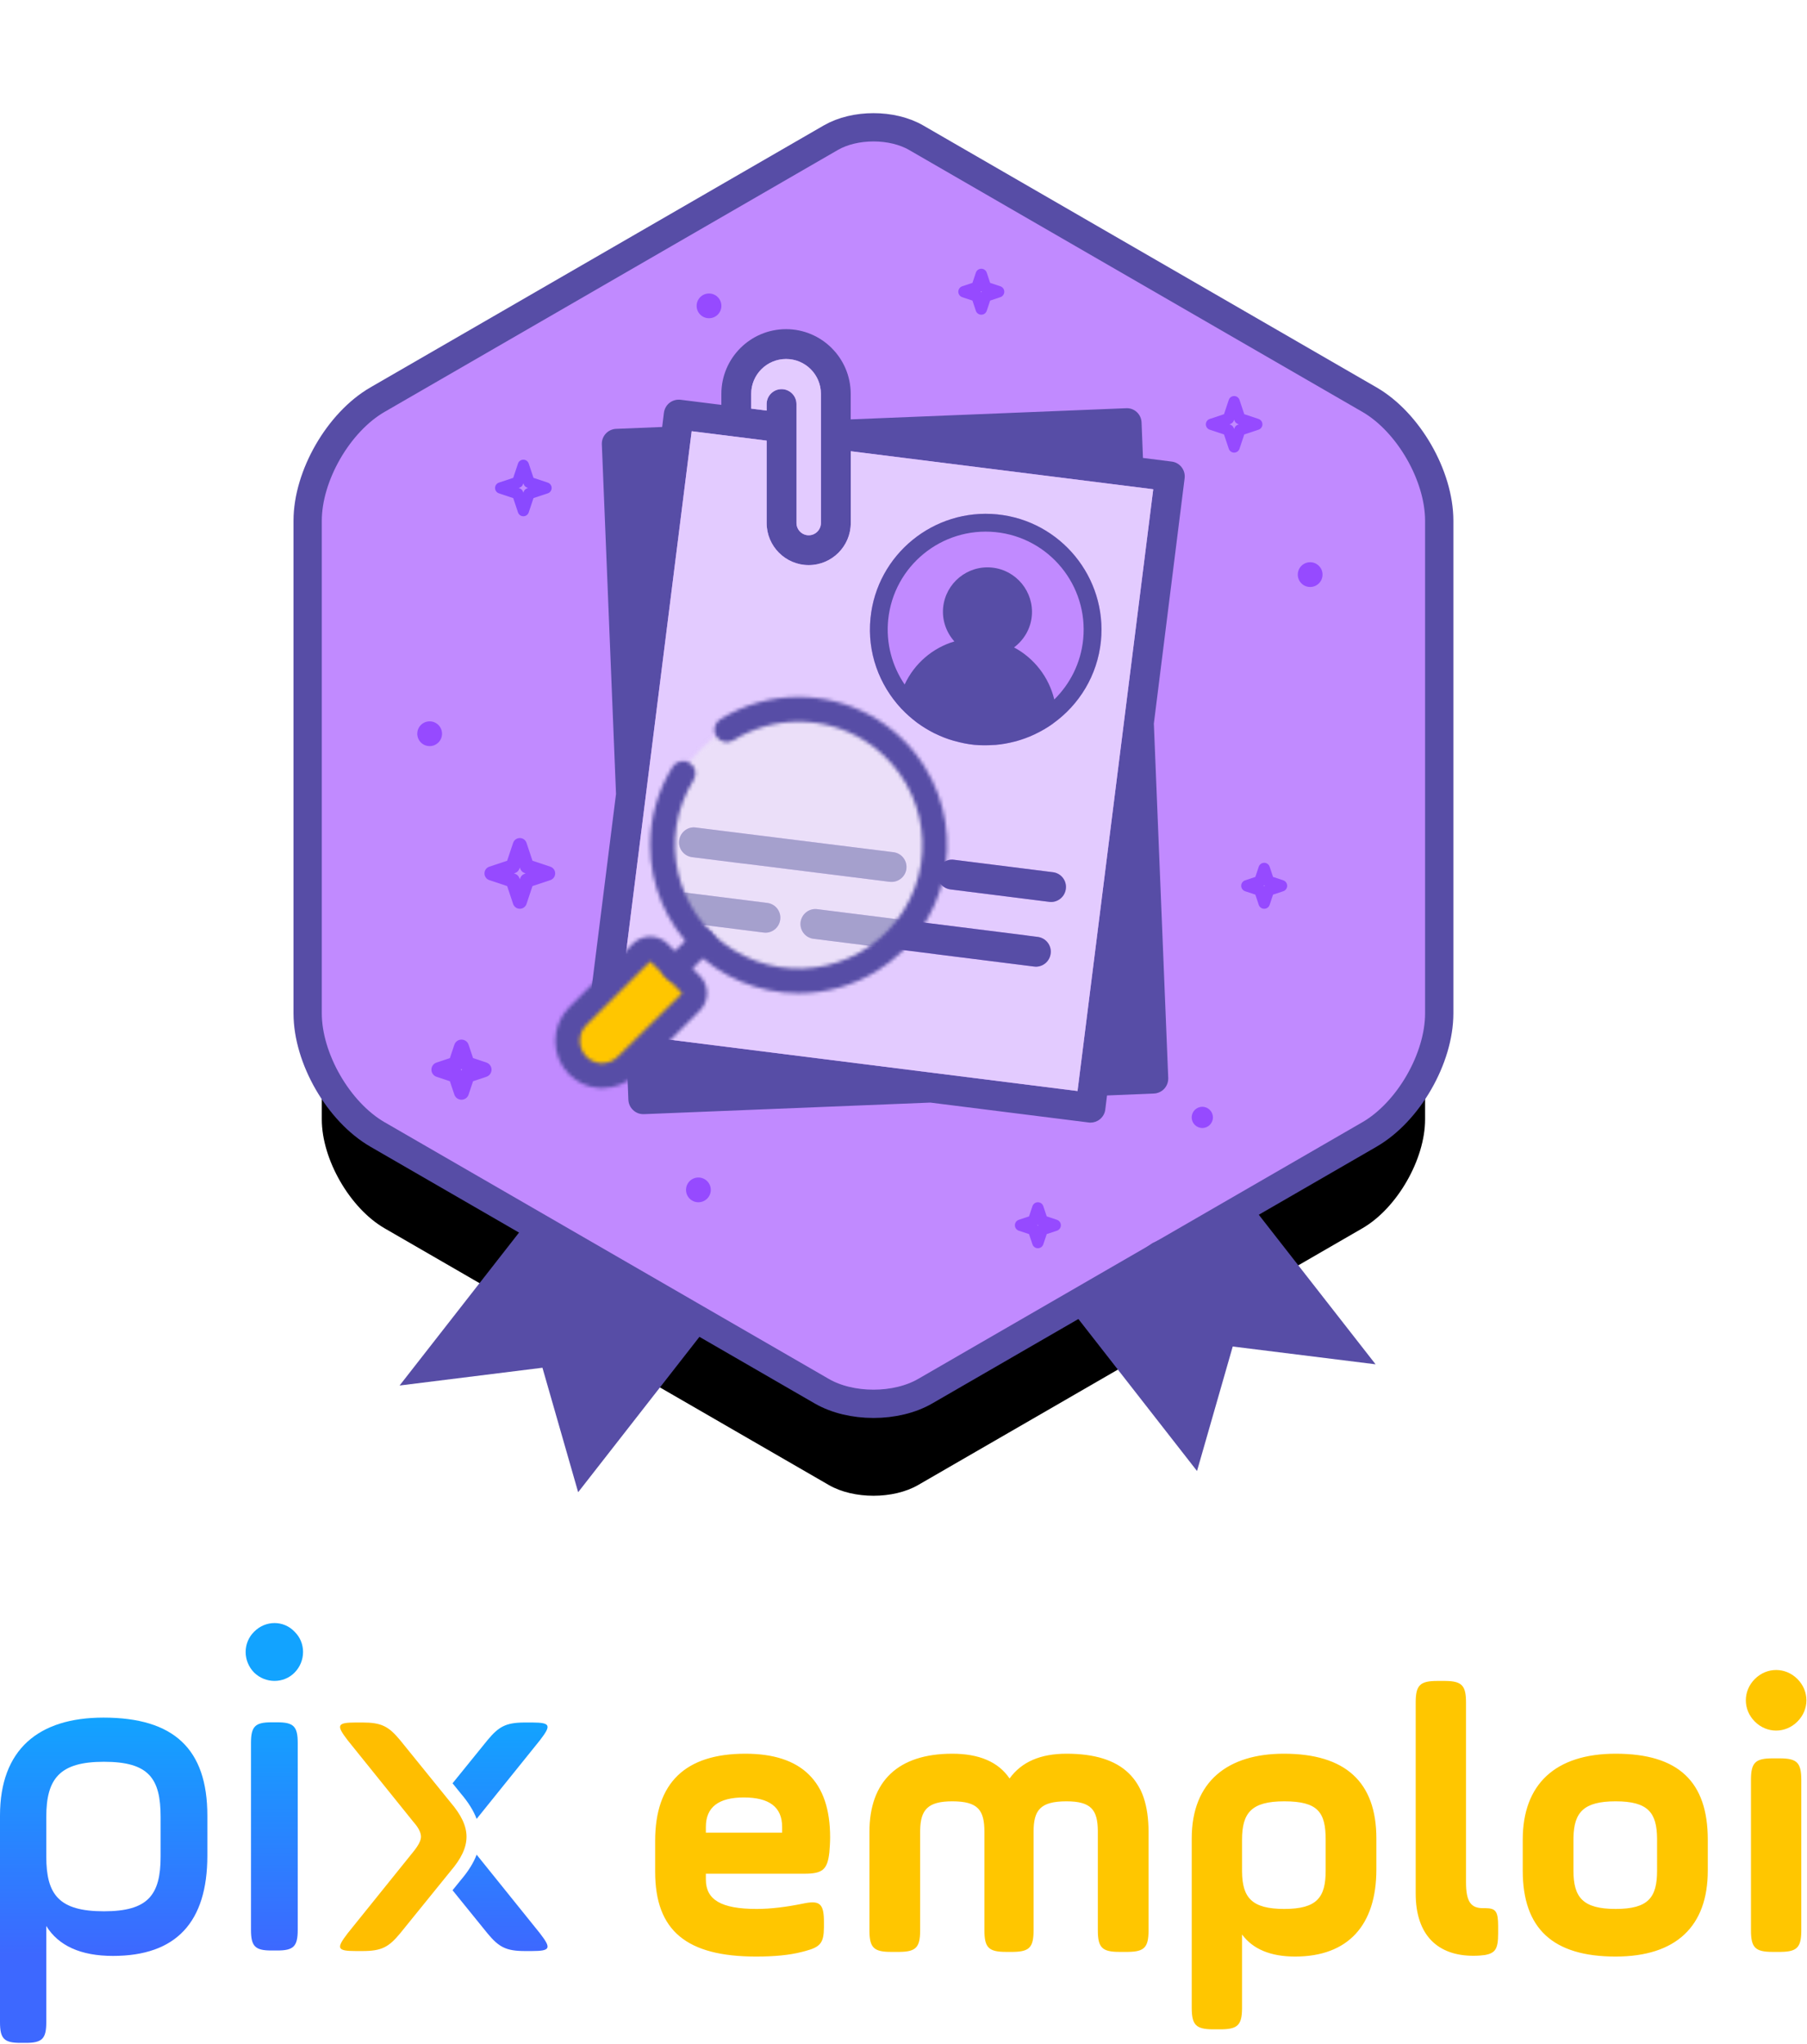 <?xml version="1.0" encoding="UTF-8"?>
<svg width="511px" height="578px" viewBox="0 0 511 578" version="1.1" xmlns="http://www.w3.org/2000/svg" xmlns:xlink="http://www.w3.org/1999/xlink">
    <!-- Generator: Sketch 59 (86127) - https://sketch.com -->
    <title>Group</title>
    <desc>Created with Sketch.</desc>
    <defs>
        <path d="M257.704,3.035 C252.16,-0.173 243.116,-0.173 237.571,3.035 L109.377,77.113 C99.596,82.769 91.627,96.593 91.627,107.905 L91.627,247.197 C91.627,258.528 99.596,272.333 109.377,277.989 L235.042,350.611 C238.52,352.616 243.074,353.629 247.648,353.629 C252.202,353.629 256.755,352.616 260.234,350.611 L385.898,277.989 C395.68,272.333 403.627,258.528 403.627,247.197 L403.627,107.905 C403.627,96.593 395.68,82.769 385.898,77.113 L257.704,3.035 Z" id="path-1"></path>
        <filter x="-37.8%" y="-25.5%" width="175.6%" height="166.9%" filterUnits="objectBoundingBox" id="filter-3">
            <feMorphology radius="8" operator="dilate" in="SourceAlpha" result="shadowSpreadOuter1"></feMorphology>
            <feOffset dx="0" dy="2" in="shadowSpreadOuter1" result="shadowOffsetOuter1"></feOffset>
            <feGaussianBlur stdDeviation="2" in="shadowOffsetOuter1" result="shadowBlurOuter1"></feGaussianBlur>
            <feComposite in="shadowBlurOuter1" in2="SourceAlpha" operator="out" result="shadowBlurOuter1"></feComposite>
            <feColorMatrix values="0 0 0 0 0.258   0 0 0 0 0.435   0 0 0 0 1  0 0 0 1 0" type="matrix" in="shadowBlurOuter1" result="shadowMatrixOuter1"></feColorMatrix>
            <feMorphology radius="8" operator="dilate" in="SourceAlpha" result="shadowSpreadOuter2"></feMorphology>
            <feOffset dx="0" dy="28" in="shadowSpreadOuter2" result="shadowOffsetOuter2"></feOffset>
            <feGaussianBlur stdDeviation="32" in="shadowOffsetOuter2" result="shadowBlurOuter2"></feGaussianBlur>
            <feComposite in="shadowBlurOuter2" in2="SourceAlpha" operator="out" result="shadowBlurOuter2"></feComposite>
            <feColorMatrix values="0 0 0 0 0.541   0 0 0 0 0.287   0 0 0 0 1  0 0 0 0.296 0" type="matrix" in="shadowBlurOuter2" result="shadowMatrixOuter2"></feColorMatrix>
            <feMerge>
                <feMergeNode in="shadowMatrixOuter1"></feMergeNode>
                <feMergeNode in="shadowMatrixOuter2"></feMergeNode>
            </feMerge>
        </filter>
        <linearGradient x1="50%" y1="0%" x2="50%" y2="100%" id="linearGradient-4">
            <stop stop-color="#12A3FF" offset="0%"></stop>
            <stop stop-color="#3D68FF" offset="100%"></stop>
        </linearGradient>
        <linearGradient x1="50%" y1="0%" x2="50%" y2="73.049%" id="linearGradient-5">
            <stop stop-color="#12A3FF" offset="0%"></stop>
            <stop stop-color="#3D68FF" offset="100%"></stop>
        </linearGradient>
        <linearGradient x1="50%" y1="28.362%" x2="50%" y2="100%" id="linearGradient-6">
            <stop stop-color="#12A3FF" offset="0%"></stop>
            <stop stop-color="#3D68FF" offset="100%"></stop>
        </linearGradient>
        <path d="M199.161,172.166 C184.071,187.073 184.071,211.241 199.161,226.15 L199.161,226.15 C214.248,241.056 238.713,241.056 253.799,226.15 L253.799,226.15 C268.889,211.241 268.889,187.073 253.799,172.166 L253.799,172.166 C246.256,164.712 236.368,160.986 226.481,160.986 L226.481,160.986 C216.591,160.986 206.705,164.712 199.161,172.166 L199.161,172.166 Z" id="path-7"></path>
        <path d="M181.95,229.969 L170.307,241.307 L163.76,247.715 C159.874,251.53 159.874,257.687 163.76,261.5 L163.76,261.5 C165.504,263.206 167.839,264.213 170.307,264.327 L170.307,264.327 L170.839,264.327 C173.495,264.329 176.043,263.299 177.917,261.467 L177.917,261.467 L196.107,243.754 C196.115,243.746 196.12,243.74 196.128,243.733 L196.128,243.733 C197.506,242.382 197.494,240.201 196.107,238.859 L196.107,238.859 L186.976,229.969 C186.97,229.962 186.963,229.954 186.955,229.948 L186.955,229.948 C186.267,229.281 185.367,228.949 184.464,228.949 L184.464,228.949 C183.554,228.949 182.644,229.289 181.95,229.969 L181.95,229.969 Z" id="path-9"></path>
        <path d="M204.298,164.045 C202.656,165.069 202.155,167.226 203.179,168.865 L203.179,168.865 C204.203,170.503 206.363,171.003 208.007,169.981 L208.007,169.981 C219.321,162.962 233.651,162.962 244.964,169.981 L244.964,169.981 C261.374,180.167 266.401,201.694 256.195,218.066 L256.195,218.066 C245.99,234.442 224.415,239.458 208.007,229.274 L208.007,229.274 C191.599,219.09 186.569,197.561 196.776,181.189 L196.776,181.189 C197.8,179.551 197.298,177.393 195.657,176.37 L195.657,176.37 C194.015,175.35 191.851,175.848 190.829,177.489 L190.829,177.489 L190.829,177.488 C186.683,184.132 184.489,191.802 184.491,199.628 L184.491,199.628 C184.493,222.766 203.293,241.521 226.481,241.518 L226.481,241.518 C234.316,241.516 241.992,239.327 248.644,235.198 L248.644,235.198 C268.336,222.979 274.37,197.145 262.125,177.497 L262.125,177.497 C254.171,164.735 240.461,157.722 226.431,157.722 L226.431,157.722 C218.863,157.722 211.201,159.764 204.298,164.045 L204.298,164.045 Z" id="path-11"></path>
        <path d="M179.528,227.553 L161.544,245.532 C156.359,250.78 156.359,259.207 161.544,264.454 L161.544,264.454 C163.841,266.751 166.904,268.131 170.149,268.332 L170.149,268.332 L171.025,268.332 C174.58,268.33 177.991,266.924 180.506,264.42 L180.506,264.42 L198.492,246.476 C198.503,246.463 198.516,246.448 198.532,246.435 L198.532,246.435 C201.252,243.695 201.233,239.275 198.492,236.56 L198.492,236.56 L189.465,227.553 C189.452,227.537 189.436,227.526 189.423,227.513 L189.423,227.513 C188.059,226.162 186.277,225.487 184.494,225.487 L184.494,225.487 C182.695,225.487 180.896,226.177 179.528,227.553 L179.528,227.553 Z M166.452,259.442 C163.982,256.945 164.009,252.919 166.511,250.455 L166.511,250.455 L184.494,232.51 L193.523,241.518 L175.397,259.393 C174.25,260.578 172.678,261.268 171.025,261.314 L171.025,261.314 L170.501,261.314 C168.97,261.196 167.531,260.531 166.452,259.442 L166.452,259.442 Z" id="path-13"></path>
        <path d="M196.776,224.305 L189.009,232.055 C189.001,232.063 188.995,232.069 188.99,232.076 L188.99,232.076 C187.627,233.446 187.637,235.656 189.009,237.014 L189.009,237.014 C189.67,237.668 190.563,238.031 191.492,238.025 L191.492,238.025 C192.423,238.031 193.318,237.668 193.977,237.014 L193.977,237.014 L201.744,229.262 C203.116,227.894 203.116,225.675 201.744,224.305 L201.744,224.305 C201.059,223.621 200.158,223.278 199.259,223.278 L199.259,223.278 C198.361,223.278 197.462,223.621 196.776,224.305 L196.776,224.305 Z" id="path-15"></path>
    </defs>
    <g id="Page-1" stroke="none" stroke-width="1" fill="none" fill-rule="evenodd">
        <g id="Artboard-Copy-37" transform="translate(-98, -95)">
            <g id="Group" transform="translate(81, 134)">
                <g id="Group-5">
                    <g id="ELEMENT" transform="translate(16, 0)">
                        <g id="Group-6">
                            <g id="Group-2" transform="translate(0.373, 0.371)">
                                <mask id="mask-2" fill="white">
                                    <use xlink:href="#path-1"></use>
                                </mask>
                                <g id="Mask">
                                    <use fill="black" fill-opacity="1" filter="url(#filter-3)" xlink:href="#path-1"></use>
                                    <path stroke="#574DA6" stroke-width="8" d="M259.707,-0.427 L259.705,-0.428 L387.9,73.65 C398.913,80.019 407.627,95.159 407.627,107.905 L407.627,247.197 C407.627,259.956 398.919,275.081 387.899,281.452 L262.231,354.077 C258.19,356.406 252.989,357.629 247.648,357.629 C242.289,357.629 237.088,356.407 233.04,354.074 L107.375,281.452 C96.351,275.078 87.627,259.95 87.627,247.197 L87.627,107.905 C87.627,95.165 96.357,80.021 107.376,73.65 L235.568,-0.427 C242.352,-4.352 252.924,-4.352 259.707,-0.427 Z" fill="#C18AFF" fill-rule="evenodd"></path>
                                </g>
                                <path d="M349.627,72.629 C348.936,72.629 348.326,73.067 348.109,73.722 L346.762,77.763 L342.721,79.111 C342.065,79.33 341.627,79.938 341.627,80.629 C341.627,81.32 342.065,81.928 342.721,82.146 L346.762,83.493 L348.109,87.535 C348.326,88.191 348.936,88.629 349.627,88.629 C350.318,88.629 350.926,88.191 351.144,87.535 L352.491,83.493 L356.533,82.146 C357.189,81.928 357.627,81.32 357.627,80.629 C357.627,79.938 357.189,79.33 356.533,79.111 L352.491,77.763 L351.144,73.722 C350.926,73.067 350.318,72.629 349.627,72.629 M349.544,79.535 L349.627,79.288 L349.709,79.535 C349.867,80.011 350.245,80.387 350.72,80.547 L350.966,80.629 L350.72,80.711 C350.245,80.871 349.867,81.245 349.709,81.723 L349.627,81.97 L349.544,81.723 C349.385,81.245 349.01,80.871 348.533,80.711 L348.286,80.629 L348.533,80.547 C349.01,80.387 349.385,80.011 349.544,79.535" id="Fill-86" fill="#964AFF" mask="url(#mask-2)"></path>
                                <path d="M148.627,90.629 C147.936,90.629 147.326,91.067 147.109,91.722 L145.762,95.763 L141.721,97.111 C141.065,97.33 140.627,97.938 140.627,98.629 C140.627,99.32 141.065,99.928 141.721,100.146 L145.762,101.493 L147.109,105.535 C147.326,106.191 147.936,106.629 148.627,106.629 C149.318,106.629 149.926,106.191 150.144,105.535 L151.491,101.493 L155.533,100.146 C156.189,99.928 156.627,99.32 156.627,98.629 C156.627,97.938 156.189,97.33 155.533,97.111 L151.491,95.763 L150.144,91.722 C149.926,91.067 149.318,90.629 148.627,90.629 M148.544,97.535 L148.627,97.288 L148.709,97.535 C148.867,98.011 149.245,98.387 149.72,98.547 L149.966,98.629 L149.72,98.711 C149.245,98.871 148.867,99.245 148.709,99.723 L148.627,99.97 L148.544,99.723 C148.386,99.245 148.01,98.871 147.533,98.711 L147.286,98.629 L147.533,98.547 C148.01,98.387 148.386,98.011 148.544,97.535" id="Fill-86-Copy" fill="#8A49FF" mask="url(#mask-2)"></path>
                                <path d="M201.127,43.629 C199.195,43.629 197.627,45.197 197.627,47.129 C197.627,49.063 199.195,50.629 201.127,50.629 C203.061,50.629 204.627,49.063 204.627,47.129 C204.627,45.197 203.061,43.629 201.127,43.629" id="Fill-88" fill="#964AFF" mask="url(#mask-2)"></path>
                                <path d="M198.127,293.629 C196.195,293.629 194.627,295.197 194.627,297.129 C194.627,299.063 196.195,300.629 198.127,300.629 C200.061,300.629 201.627,299.063 201.627,297.129 C201.627,295.197 200.061,293.629 198.127,293.629" id="Fill-88-Copy" fill="#964AFF" mask="url(#mask-2)"></path>
                                <path d="M131.127,254.629 C130.209,254.629 129.402,255.211 129.11,256.082 L127.852,259.856 L124.081,261.115 C123.209,261.404 122.627,262.211 122.627,263.129 C122.627,264.047 123.209,264.854 124.081,265.146 L127.852,266.404 L129.11,270.175 C129.402,271.047 130.209,271.629 131.127,271.629 C132.045,271.629 132.853,271.047 133.142,270.175 L134.4,266.404 L138.174,265.146 C139.045,264.854 139.627,264.047 139.627,263.129 C139.627,262.211 139.045,261.404 138.174,261.115 L134.4,259.854 L133.142,256.082 C132.853,255.211 132.045,254.629 131.127,254.629 M130.938,263.129 C131.004,263.07 131.068,263.008 131.127,262.94 C131.187,263.008 131.248,263.07 131.316,263.129 C131.248,263.188 131.187,263.252 131.127,263.318 C131.068,263.252 131.004,263.188 130.938,263.129" id="Fill-92" fill="#964AFF" mask="url(#mask-2)"></path>
                                <path d="M122.127,164.629 C120.193,164.629 118.627,166.197 118.627,168.129 C118.627,170.061 120.193,171.629 122.127,171.629 C124.059,171.629 125.627,170.061 125.627,168.129 C125.627,166.197 124.059,164.629 122.127,164.629" id="Fill-94" fill="#964AFF" mask="url(#mask-2)"></path>
                                <path d="M371.127,119.629 C369.193,119.629 367.627,121.197 367.627,123.129 C367.627,125.061 369.193,126.629 371.127,126.629 C373.059,126.629 374.627,125.061 374.627,123.129 C374.627,121.197 373.059,119.629 371.127,119.629" id="Fill-94-Copy" fill="#964AFF" mask="url(#mask-2)"></path>
                                <path d="M278.127,36.629 C277.425,36.629 276.808,37.074 276.587,37.739 L275.625,40.625 L272.739,41.587 C272.072,41.808 271.627,42.427 271.627,43.129 C271.627,43.831 272.072,44.449 272.739,44.671 L275.623,45.632 L276.587,48.517 C276.808,49.184 277.425,49.629 278.127,49.629 C278.829,49.629 279.447,49.184 279.668,48.517 L280.631,45.633 L283.516,44.671 C284.182,44.449 284.627,43.831 284.627,43.129 C284.627,42.427 284.182,41.808 283.516,41.587 L280.631,40.625 L279.668,37.739 C279.447,37.074 278.829,36.629 278.127,36.629 M277.982,43.129 C278.034,43.084 278.082,43.035 278.127,42.984 C278.173,43.035 278.22,43.084 278.272,43.129 C278.22,43.175 278.173,43.222 278.127,43.274 C278.082,43.222 278.034,43.175 277.982,43.129" id="Fill-98" fill="#964AFF" mask="url(#mask-2)"></path>
                                <path d="M358.127,204.629 C357.425,204.629 356.808,205.074 356.587,205.739 L355.625,208.625 L352.739,209.587 C352.072,209.808 351.627,210.427 351.627,211.129 C351.627,211.831 352.072,212.448 352.739,212.671 L355.623,213.631 L356.587,216.518 C356.808,217.184 357.425,217.629 358.127,217.629 C358.829,217.629 359.447,217.184 359.668,216.518 L360.631,213.633 L363.516,212.671 C364.182,212.448 364.627,211.831 364.627,211.129 C364.627,210.427 364.182,209.808 363.516,209.587 L360.631,208.625 L359.668,205.739 C359.447,205.074 358.829,204.629 358.127,204.629 M357.982,211.129 C358.034,211.083 358.082,211.035 358.127,210.984 C358.173,211.035 358.22,211.083 358.272,211.129 C358.22,211.174 358.173,211.222 358.127,211.274 C358.082,211.222 358.034,211.174 357.982,211.129" id="Fill-98" fill="#964AFF" mask="url(#mask-2)"></path>
                                <path d="M294.127,300.629 C293.425,300.629 292.808,301.074 292.587,301.739 L291.625,304.625 L288.739,305.587 C288.072,305.808 287.627,306.427 287.627,307.129 C287.627,307.831 288.072,308.449 288.739,308.671 L291.623,309.632 L292.587,312.517 C292.808,313.184 293.425,313.629 294.127,313.629 C294.829,313.629 295.447,313.184 295.668,312.517 L296.631,309.633 L299.516,308.671 C300.182,308.449 300.627,307.831 300.627,307.129 C300.627,306.427 300.182,305.808 299.516,305.587 L296.631,304.625 L295.668,301.739 C295.447,301.074 294.829,300.629 294.127,300.629 M293.982,307.129 C294.034,307.084 294.082,307.035 294.127,306.984 C294.173,307.035 294.22,307.084 294.272,307.129 C294.22,307.175 294.173,307.222 294.127,307.274 C294.082,307.222 294.034,307.175 293.982,307.129" id="Fill-98" fill="#964AFF" mask="url(#mask-2)"></path>
                                <path d="M147.627,197.629 C146.763,197.629 146.003,198.177 145.729,198.997 L144.045,204.049 L138.995,205.731 C138.175,206.005 137.627,206.765 137.627,207.629 C137.627,208.493 138.175,209.253 138.995,209.527 L144.045,211.211 L145.729,216.261 C146.003,217.081 146.763,217.629 147.627,217.629 C148.491,217.629 149.251,217.081 149.523,216.261 L151.207,211.211 L156.259,209.527 C157.077,209.253 157.627,208.493 157.627,207.629 C157.627,206.765 157.077,206.005 156.259,205.731 L151.207,204.047 L149.523,198.997 C149.251,198.177 148.491,197.629 147.627,197.629 M147.527,206.267 L147.628,205.962 L147.73,206.267 C147.927,206.86 148.394,207.329 148.987,207.527 L149.294,207.628 L148.987,207.731 C148.394,207.929 147.927,208.396 147.73,208.989 L147.628,209.296 L147.527,208.989 C147.328,208.396 146.86,207.929 146.267,207.731 L145.96,207.628 L146.267,207.527 C146.86,207.329 147.328,206.86 147.527,206.267" id="Fill-102" fill="#964AFF" mask="url(#mask-2)"></path>
                                <path d="M340.627,273.629 C338.971,273.629 337.627,274.973 337.627,276.629 C337.627,278.285 338.971,279.629 340.627,279.629 C342.285,279.629 343.627,278.285 343.627,276.629 C343.627,274.973 342.285,273.629 340.627,273.629" id="Fill-104" fill="#964AFF" mask="url(#mask-2)"></path>
                                <path d="M354.623,301.629 C344.933,304.244 335.515,307.78 326.507,312.19 C318.286,317.758 310.626,324.104 303.627,331.14 L339.131,376.629 L349.23,341.425 L389.627,346.454 L354.623,301.629 Z" id="Path" fill="#574DA6" fill-rule="nonzero"></path>
                                <path d="M164.623,307.629 C154.933,310.244 145.515,313.78 136.507,318.19 C128.286,323.758 120.626,330.104 113.627,337.14 L149.131,382.629 L159.23,347.425 L199.627,352.454 L164.623,307.629 Z" id="Path-Copy" fill="#574DA6" fill-rule="nonzero" transform="translate(156.627, 345.129) scale(-1, 1) translate(-156.627, -345.129) "></path>
                                <path d="M235.378,480.225 C235.378,464.461 227.386,456.579 211.403,456.579 C194.435,456.579 185.897,464.79 185.897,481.211 L185.897,489.968 C185.897,506.718 194.873,513.943 214.469,513.943 C219.6,513.943 223.829,513.542 227.349,512.645 L228.353,512.383 C232.629,511.25 233.589,510.085 233.625,505.673 L233.626,504.2 C233.626,499.235 232.607,498.042 228.307,498.849 L227.824,498.945 C223.008,499.93 218.629,500.478 214.578,500.478 C204.507,500.478 200.237,497.85 200.237,492.158 L200.237,490.516 L228.043,490.516 C233.188,490.516 234.612,489.421 235.159,484.495 C235.268,483.181 235.378,481.758 235.378,480.225 Z M200.237,477.27 C200.237,471.686 203.85,468.95 210.966,468.95 C218.191,468.95 221.803,471.686 221.803,477.27 L221.803,478.912 L200.237,478.912 L200.237,477.27 Z M260.834,506.764 L260.835,478.693 L260.841,478.12 C260.965,472.405 263.031,470.044 269.921,470.044 C277.256,470.044 279.007,472.562 279.007,478.693 L279.007,506.499 C279.007,511.425 280.211,512.629 285.138,512.629 L286.78,512.629 L287.302,512.624 C291.792,512.537 292.91,511.246 292.91,506.499 L292.91,478.693 C292.91,472.562 294.771,470.044 302.215,470.044 C309.218,470.044 311.025,472.483 311.081,478.403 L311.082,506.499 C311.082,511.425 312.287,512.629 317.213,512.629 L319.293,512.629 L319.816,512.624 C324.22,512.538 325.38,511.294 325.422,506.764 L325.423,478.693 C325.423,463.804 318.089,456.579 302.215,456.579 C294.881,456.579 289.516,458.878 286.123,463.586 C282.948,458.878 277.475,456.579 269.921,456.579 C254.595,456.579 246.494,464.352 246.494,478.693 L246.494,506.499 L246.499,507.021 C246.586,511.511 247.877,512.629 252.624,512.629 L254.704,512.629 L255.227,512.624 C259.632,512.538 260.791,511.294 260.834,506.764 L260.834,506.764 Z M337.634,480.554 L337.634,528.393 C337.634,533.23 338.795,534.478 343.5,534.522 L345.735,534.523 C350.572,534.523 351.82,533.363 351.864,528.658 L351.865,507.703 C354.931,511.863 359.966,513.943 366.863,513.943 C381.861,513.943 389.852,505.075 389.852,489.311 L389.852,480.554 C389.852,464.571 381.094,456.579 363.688,456.579 C348.034,456.579 337.634,464.242 337.634,480.554 Z M375.511,480.882 L375.511,489.64 C375.511,497.193 373.103,500.478 363.798,500.478 C354.619,500.478 351.938,497.282 351.867,489.944 L351.865,480.882 C351.865,473.329 354.493,470.044 363.798,470.044 C373.322,470.044 375.511,473.11 375.511,480.882 Z M400.968,496.099 C400.968,508.031 407.318,513.724 417.28,513.724 C418.703,513.724 419.798,513.614 420.564,513.505 C423.52,512.957 424.286,511.753 424.286,507.374 L424.286,505.294 C424.286,501.116 423.552,500.293 420.75,500.26 L420.016,500.259 C416.623,500.259 415.2,498.507 415.2,492.924 L415.2,442.129 C415.2,437.292 414.039,436.044 409.334,436 L407.099,435.999 C402.262,435.999 401.013,437.159 400.97,441.864 L400.968,496.099 Z M469.228,480.582 L469.229,489.64 C469.229,497.193 466.82,500.478 457.515,500.478 C448.21,500.478 445.583,497.193 445.583,489.64 L445.583,480.882 L445.589,480.279 C445.73,473.153 448.462,470.044 457.515,470.044 C466.696,470.044 469.163,473.242 469.228,480.582 L469.228,480.582 Z M457.515,513.943 C474.593,513.943 483.57,505.404 483.57,489.64 L483.57,480.882 C483.57,464.571 475.359,456.579 457.515,456.579 C440.438,456.579 431.242,465.228 431.242,480.882 L431.242,489.64 C431.242,505.951 439.671,513.943 457.515,513.943 Z M495.782,463.758 L495.781,506.499 C495.781,511.425 496.985,512.629 501.911,512.629 L503.881,512.629 L504.404,512.624 C508.809,512.538 509.968,511.294 510.011,506.764 L510.012,464.023 C510.012,459.097 508.808,457.893 503.881,457.893 L501.911,457.893 C497.074,457.893 495.826,459.054 495.782,463.758 L495.782,463.758 Z M496.875,447.493 C493.482,444.1 493.482,438.845 496.875,435.451 C500.269,432.058 505.524,432.058 508.917,435.451 C512.311,438.845 512.311,444.1 508.917,447.493 C505.524,450.887 500.269,450.887 496.875,447.493 Z" id="emploi" fill="#FFC600" fill-rule="nonzero"></path>
                                <path d="M135.414,485.13 L153.314,507.365 C156.563,511.601 156.408,512.385 150.994,512.385 L150.994,512.385 L149.137,512.385 C143.722,512.385 141.711,511.287 138.462,507.365 L138.462,507.365 L128.601,495.192 L130.953,492.29 C133.045,489.836 134.532,487.465 135.414,485.13 Z M151.244,447.754 C156.412,447.778 156.513,448.604 153.314,452.773 L153.314,452.773 L135.414,475.008 C134.532,472.673 133.045,470.303 130.953,467.848 L128.601,464.945 L138.462,452.773 C141.639,448.938 143.632,447.803 148.781,447.755 L149.137,447.753 Z" id="Combined-Shape" fill="url(#linearGradient-4)"></path>
                                <path d="M128.078,512.385 C133.493,512.385 133.647,511.601 130.399,507.365 L111.833,484.305 C110.441,482.579 109.667,481.167 109.667,480.069 C109.667,478.814 110.441,477.402 111.833,475.834 L130.399,452.773 C133.647,448.537 133.493,447.753 128.078,447.753 L126.221,447.753 C120.806,447.753 118.795,448.851 115.546,452.773 L101.313,470.343 C95.279,477.402 95.279,482.736 101.313,489.796 L115.546,507.365 C118.795,511.287 120.806,512.385 126.221,512.385 L128.078,512.385 Z" id="Page-1" fill="#FFBE00" transform="translate(114.671, 480.069) scale(-1, 1) translate(-114.671, -480.069) "></path>
                                <path d="M0.627,532.497 C0.627,537.18 1.782,538.351 6.401,538.351 L7.941,538.351 C12.56,538.351 13.714,537.18 13.714,532.497 L13.714,505.305 C17.179,510.9 23.466,513.762 32.576,513.762 C50.41,513.762 59.264,504.264 59.264,485.4 L59.264,474.081 C59.264,455.216 49.769,446.369 29.881,446.369 C11.405,446.369 0.627,455.476 0.627,474.081 L0.627,532.497 Z M46.048,485.66 C46.048,496.588 42.455,501.142 30.01,501.142 C17.307,501.142 13.714,496.458 13.714,485.66 L13.714,474.471 C13.714,463.542 17.564,458.859 30.01,458.859 C42.712,458.859 46.048,463.542 46.048,474.471 L46.048,485.66 Z" id="Fill-1" fill="url(#linearGradient-5)"></path>
                                <path d="M71.605,506.374 C71.605,511.058 72.76,512.229 77.379,512.229 L79.047,512.229 C83.666,512.229 84.821,511.058 84.821,506.374 L84.821,453.553 C84.821,448.869 83.666,447.698 79.047,447.698 L77.379,447.698 C72.76,447.698 71.605,448.869 71.605,453.553 L71.605,506.374 Z M72.504,433.648 C75.711,436.77 80.843,436.77 83.923,433.648 C87.131,430.395 87.131,425.191 83.923,422.069 C80.843,418.816 75.711,418.816 72.504,422.069 C69.296,425.191 69.296,430.395 72.504,433.648 L72.504,433.648 Z" id="Fill-2" fill="url(#linearGradient-6)"></path>
                                <path d="M232.779,108.529 L232.779,89.814 L232.779,76.685 L232.779,72.011 C232.779,66.558 228.352,62.15 222.918,62.15 C217.484,62.15 213.057,66.558 213.057,72.011 L213.057,76.191 L217.427,76.742 L217.427,74.899 C217.427,72.581 219.308,70.681 221.645,70.681 C223.963,70.681 225.863,72.581 225.863,74.899 L225.863,108.529 C225.863,110.448 227.421,112.006 229.321,112.006 C231.221,112.006 232.779,110.448 232.779,108.529 L232.779,108.529 Z M305.34,269.174 L326.753,98.991 L241.215,88.237 L241.215,89.814 L241.215,108.529 C241.215,115.103 235.876,120.442 229.321,120.442 C222.766,120.442 217.427,115.103 217.427,108.529 L217.427,85.235 L196.223,82.575 L174.81,252.739 L305.34,269.174 Z M331.978,91.163 C334.277,91.448 335.911,93.557 335.626,95.875 L326.924,165.263 L330.99,265.488 C331.028,266.609 330.629,267.692 329.869,268.528 C329.109,269.345 328.045,269.839 326.943,269.877 L313.681,270.428 L313.187,274.418 C313.054,275.539 312.465,276.527 311.591,277.211 C310.85,277.8 309.938,278.104 309.007,278.104 C308.836,278.104 308.646,278.104 308.475,278.066 L263.73,272.442 L182.733,275.71 L182.543,275.71 C181.498,275.71 180.472,275.33 179.693,274.589 C178.857,273.829 178.382,272.784 178.325,271.663 L177.926,261.631 L169.585,260.586 C167.286,260.301 165.633,258.192 165.937,255.874 L174.829,185.156 L170.82,86.299 C170.725,83.962 172.53,82.005 174.867,81.91 L187.882,81.378 L188.376,77.35 C188.528,76.229 189.098,75.222 189.972,74.538 C190.865,73.854 191.986,73.55 193.088,73.683 L204.621,75.127 L204.621,72.011 C204.621,61.922 212.829,53.714 222.918,53.714 C232.988,53.714 241.196,61.922 241.196,72.011 L241.196,76.685 L241.196,79.231 L319.058,76.077 C321.433,75.944 323.352,77.787 323.447,80.105 L323.846,90.137 L331.978,91.163 Z" id="Fill-1" fill="#574DA6"></path>
                                <path d="M221.265,220.686 C221.569,218.387 219.935,216.278 217.617,215.974 L194.532,213.065 C192.233,212.725 190.124,214.416 189.82,216.734 C189.535,219.033 191.188,221.14 193.487,221.444 L216.572,224.353 C216.743,224.37 216.914,224.391 217.104,224.391 C219.194,224.391 220.999,222.833 221.265,220.686 L221.265,220.686 Z M256.947,206.341 C257.232,204.021 255.598,201.914 253.28,201.629 L200.422,195.036 L197.401,194.656 C195.102,194.314 192.974,196.005 192.689,198.321 C192.385,200.641 194.038,202.731 196.356,203.035 L211.195,204.895 L211.385,204.895 L252.235,210.008 C252.425,210.027 252.596,210.027 252.767,210.027 C254.857,210.027 256.681,208.467 256.947,206.341 L256.947,206.341 Z M297.74,230.3 C298.044,228.001 296.41,225.89 294.092,225.588 L291.09,225.208 L291.09,225.189 L231.734,217.741 C229.454,217.437 227.326,219.09 227.022,221.408 C226.737,223.726 228.371,225.835 230.689,226.118 L265.041,230.433 C265.06,230.433 265.079,230.452 265.098,230.452 L293.028,233.965 C293.218,233.986 293.389,234.005 293.56,234.005 C295.669,234.005 297.474,232.445 297.74,230.3 L297.74,230.3 Z M302.034,212.003 C302.338,209.685 300.704,207.576 298.386,207.291 L270.437,203.776 C268.138,203.434 266.029,205.125 265.725,207.441 C265.44,209.74 267.074,211.851 269.392,212.155 L297.322,215.668 C297.512,215.689 297.683,215.708 297.854,215.708 C299.944,215.708 301.768,214.15 302.034,212.003 L302.034,212.003 Z M311.952,141.95 C313.738,123.976 300.59,107.902 282.635,106.095 C264.68,104.311 248.587,117.459 246.801,135.414 C245.813,145.14 249.252,154.281 255.427,160.95 C255.446,160.967 255.446,160.988 255.465,161.007 C255.503,161.043 255.56,161.083 255.598,161.119 C256.852,162.451 258.22,163.665 259.683,164.788 C259.816,164.883 259.949,164.978 260.063,165.071 C261.507,166.137 263.046,167.066 264.661,167.904 C264.832,167.98 264.984,168.056 265.155,168.132 C266.751,168.911 268.423,169.576 270.152,170.068 C270.323,170.127 270.494,170.165 270.665,170.203 C272.432,170.695 274.237,171.077 276.099,171.265 C277.98,171.438 279.823,171.438 281.647,171.305 C281.818,171.286 282.008,171.286 282.179,171.286 C283.984,171.134 285.751,170.811 287.461,170.374 C287.632,170.315 287.822,170.279 287.993,170.241 C289.741,169.745 291.432,169.139 293.047,168.379 C293.199,168.32 293.332,168.244 293.484,168.168 C295.137,167.37 296.733,166.46 298.215,165.394 C298.272,165.358 298.31,165.339 298.367,165.301 C298.386,165.282 298.386,165.263 298.405,165.242 C305.796,159.962 310.964,151.659 311.952,141.95 L311.952,141.95 Z M326.753,98.991 L305.34,269.174 L174.81,252.739 L196.223,82.575 L217.427,85.235 L217.427,108.529 C217.427,115.103 222.766,120.44 229.321,120.44 C235.876,120.44 241.215,115.103 241.215,108.529 L241.215,89.814 L241.215,88.237 L326.753,98.991 Z" id="Fill-3" fill="#E3CBFF"></path>
                                <path d="M306.935,141.437 C308.455,126.237 297.34,112.633 282.14,111.113 C266.921,109.591 253.336,120.708 251.797,135.908 C251.132,142.615 252.918,149.016 256.452,154.205 C259.207,148.258 264.375,143.85 270.512,142.026 C268.251,139.48 266.978,136.06 267.339,132.412 C268.042,125.515 274.217,120.44 281.133,121.143 C288.03,121.829 293.084,128.021 292.4,134.918 C292.039,138.566 290.101,141.684 287.384,143.715 C293.046,146.738 297.226,152.077 298.765,158.44 C303.23,154.053 306.27,148.142 306.935,141.437 M282.634,106.095 C300.589,107.902 313.737,123.976 311.951,141.95 C310.963,151.659 305.795,159.962 298.404,165.242 C298.385,165.263 298.385,165.282 298.366,165.301 C298.309,165.339 298.271,165.358 298.214,165.394 C296.732,166.46 295.136,167.37 293.483,168.168 C293.331,168.244 293.198,168.32 293.046,168.379 C291.431,169.139 289.74,169.745 287.992,170.241 C287.821,170.279 287.631,170.315 287.46,170.372 C285.75,170.811 283.983,171.134 282.178,171.286 C282.007,171.286 281.817,171.286 281.646,171.305 C279.822,171.438 277.979,171.438 276.098,171.265 C274.236,171.077 272.431,170.695 270.664,170.203 C270.493,170.165 270.322,170.127 270.151,170.068 C268.422,169.576 266.75,168.911 265.154,168.132 C264.983,168.056 264.831,167.98 264.66,167.904 C263.045,167.066 261.506,166.137 260.062,165.071 C259.948,164.978 259.815,164.883 259.682,164.788 C258.219,163.665 256.851,162.451 255.597,161.119 C255.559,161.083 255.502,161.043 255.464,161.007 C255.445,160.988 255.445,160.967 255.426,160.95 C249.251,154.281 245.812,145.14 246.8,135.414 C248.586,117.459 264.679,104.311 282.634,106.095" id="Fill-5" fill="#574DA6"></path>
                                <path d="M298.385,207.291 C300.703,207.575 302.337,209.685 302.033,212.002 C301.767,214.149 299.943,215.708 297.853,215.708 C297.682,215.708 297.511,215.689 297.321,215.669 L269.391,212.155 C267.073,211.85 265.439,209.741 265.724,207.442 C266.028,205.124 268.137,203.434 270.436,203.775 L298.385,207.291 Z" id="Fill-7" fill="#574DA6"></path>
                                <path d="M294.092,225.588 C296.41,225.89 298.044,228.001 297.74,230.298 C297.474,232.445 295.669,234.005 293.56,234.005 C293.389,234.005 293.218,233.986 293.028,233.965 L265.098,230.452 C265.079,230.452 265.06,230.433 265.041,230.433 L230.689,226.118 C228.371,225.835 226.737,223.726 227.022,221.408 C227.326,219.09 229.454,217.437 231.734,217.741 L291.09,225.189 L291.09,225.208 L294.092,225.588 Z" id="Fill-9" fill="#574DA6"></path>
                                <path d="M253.28,201.629 C255.598,201.914 257.232,204.023 256.947,206.341 C256.681,208.469 254.857,210.027 252.767,210.027 C252.596,210.027 252.425,210.027 252.235,210.008 L211.385,204.897 L211.195,204.897 L196.356,203.035 C194.038,202.731 192.385,200.641 192.689,198.323 C192.974,196.005 195.102,194.314 197.401,194.656 L200.422,195.036 L253.28,201.629 Z" id="Fill-11" fill="#574DA6"></path>
                                <path d="M232.779,89.814 L232.779,108.529 C232.779,110.447 231.221,112.006 229.321,112.006 C227.421,112.006 225.863,110.447 225.863,108.529 L225.863,74.898 C225.863,72.581 223.963,70.681 221.645,70.681 C219.308,70.681 217.427,72.581 217.427,74.898 L217.427,76.741 L213.057,76.191 L213.057,72.011 C213.057,66.558 217.484,62.149 222.918,62.149 C228.352,62.149 232.779,66.558 232.779,72.011 L232.779,76.685 L232.779,89.814 Z" id="Fill-13" fill="#E3CBFF"></path>
                                <path d="M217.617,215.973 C219.935,216.277 221.569,218.388 221.265,220.685 C220.999,222.832 219.194,224.392 217.104,224.392 C216.914,224.392 216.743,224.371 216.572,224.352 L193.487,221.445 C191.188,221.141 189.535,219.032 189.82,216.733 C190.124,214.417 192.233,212.724 194.532,213.066 L217.617,215.973 Z" id="Fill-15" fill="#574DA6"></path>
                                <mask id="mask-8" fill="white">
                                    <use xlink:href="#path-7"></use>
                                </mask>
                                <g id="Clip-19"></g>
                                <polygon id="Fill-18" fill-opacity="0.5" fill="#F4F4F4" mask="url(#mask-8)" points="183.189 241.983 269.772 241.983 269.772 156.331 183.189 156.331"></polygon>
                                <mask id="mask-10" fill="white">
                                    <use xlink:href="#path-9"></use>
                                </mask>
                                <g id="Clip-22"></g>
                                <polygon id="Fill-21" fill="#FFC600" mask="url(#mask-10)" points="156.19 268.984 201.809 268.984 201.809 224.294 156.19 224.294"></polygon>
                                <mask id="mask-12" fill="white">
                                    <use xlink:href="#path-11"></use>
                                </mask>
                                <g id="Clip-25"></g>
                                <polygon id="Fill-24" fill="#574DA6" mask="url(#mask-12)" points="179.836 246.173 273.118 246.173 273.118 153.067 179.836 153.067"></polygon>
                                <mask id="mask-14" fill="white">
                                    <use xlink:href="#path-13"></use>
                                </mask>
                                <g id="Clip-28"></g>
                                <polygon id="Fill-27" fill="#574DA6" mask="url(#mask-14)" points="153 272.983 205.214 272.983 205.214 220.832 153 220.832"></polygon>
                                <mask id="mask-16" fill="white">
                                    <use xlink:href="#path-15"></use>
                                </mask>
                                <g id="Clip-31"></g>
                                <polygon id="Fill-30" fill="#574DA6" mask="url(#mask-16)" points="183.318 242.68 207.427 242.68 207.427 218.624 183.318 218.624"></polygon>
                            </g>
                        </g>
                    </g>
                    <g id="TEXT" transform="translate(0, 416)"></g>
                </g>
            </g>
        </g>
    </g>
</svg>